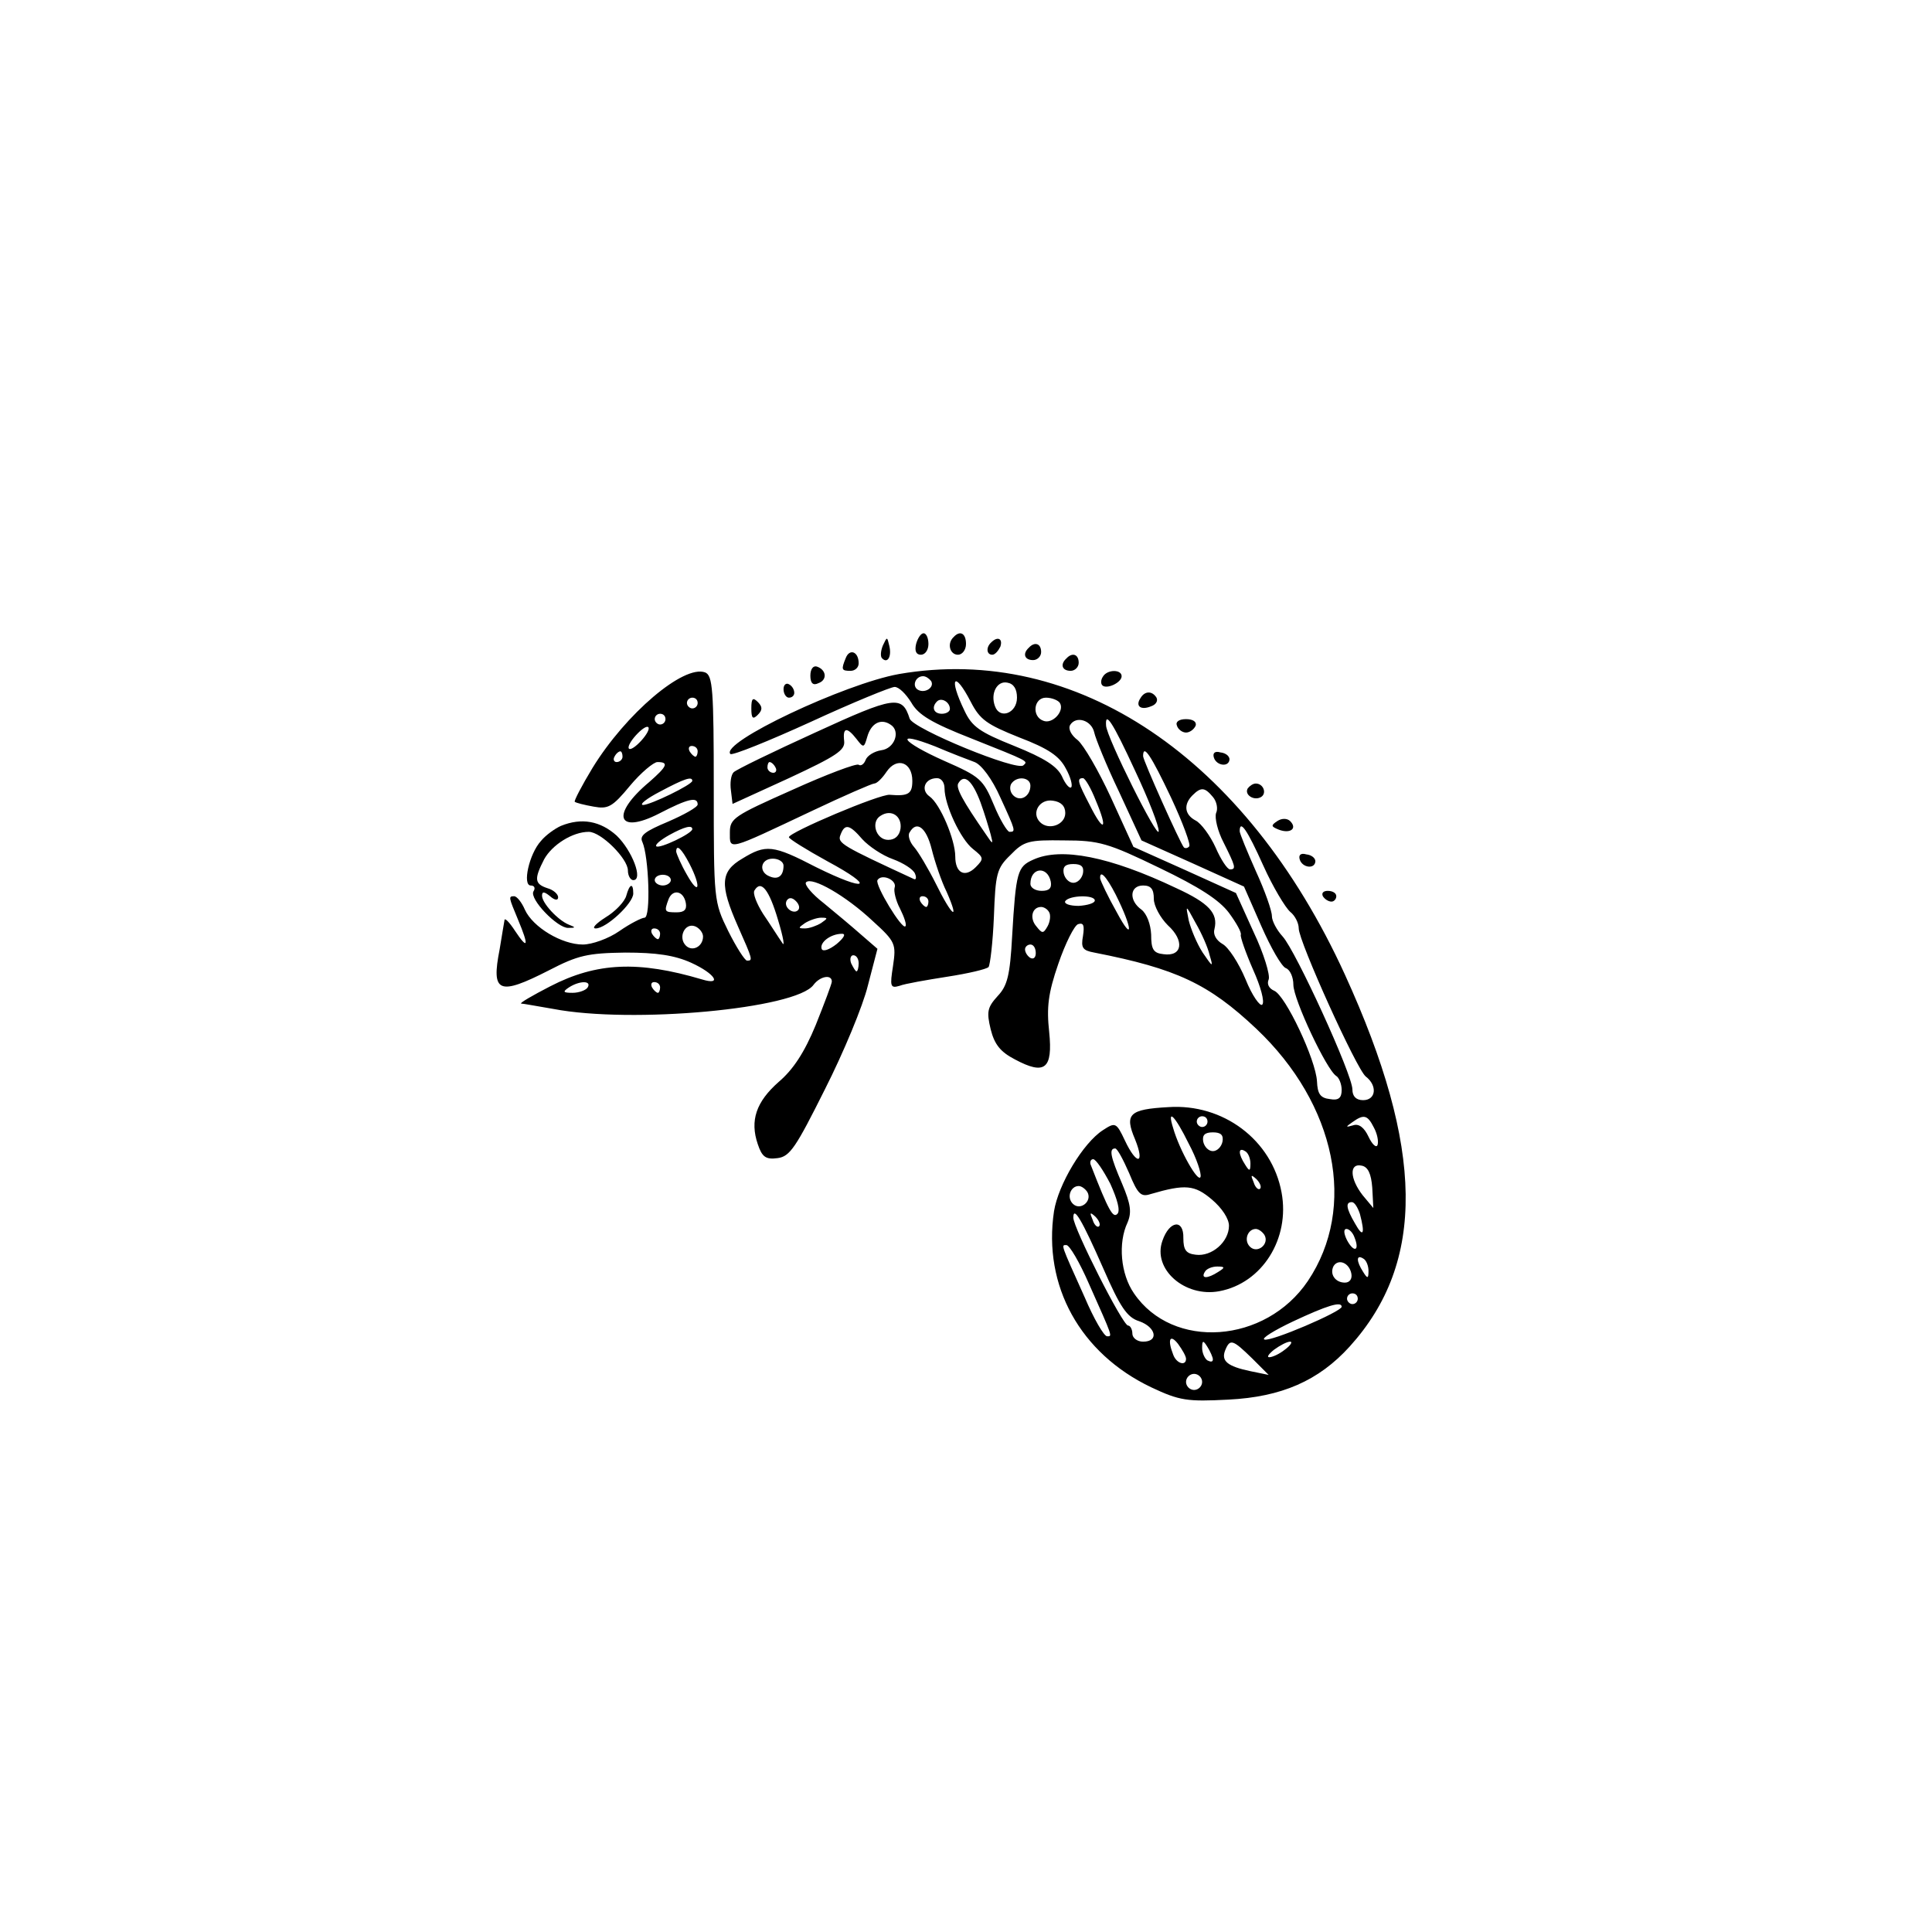 <?xml version="1.0" standalone="no"?>
<!DOCTYPE svg PUBLIC "-//W3C//DTD SVG 20010904//EN"
 "http://www.w3.org/TR/2001/REC-SVG-20010904/DTD/svg10.dtd">
<svg version="1.0" xmlns="http://www.w3.org/2000/svg"
 width="360pt" height="360pt" viewBox="0 0 360 360"
 preserveAspectRatio="xMidYMid meet">

<g transform="translate(0,360) scale(0.1,-0.1)"
fill="#000000" stroke="none">
<path d="M1707 2400 c-3 -13 0 -20 9 -20 8 0 14 9 14 20 0 11 -4 20 -9 20 -5
0 -11 -9 -14 -20z"/>
<path d="M1777 2413 c-13 -12 -7 -33 8 -33 8 0 15 9 15 20 0 20 -11 26 -23 13z"/>
<path d="M1645 2397 c-4 -10 -5 -21 -1 -24 10 -10 18 4 13 24 -4 17 -4 17 -12
0z"/>
<path d="M1847 2403 c-10 -9 -9 -23 2 -23 5 0 11 7 15 15 5 15 -5 20 -17 8z"/>
<path d="M1917 2393 c-12 -11 -8 -23 8 -23 8 0 15 7 15 15 0 16 -12 20 -23 8z"/>
<path d="M1576 2374 c-9 -22 -8 -24 9 -24 8 0 15 6 15 14 0 22 -17 28 -24 10z"/>
<path d="M1987 2373 c-12 -11 -8 -23 8 -23 8 0 15 7 15 15 0 16 -12 20 -23 8z"/>
<path d="M1510 2341 c0 -14 5 -19 15 -14 17 6 15 25 -3 31 -7 2 -12 -5 -12
-17z"/>
<path d="M1675 2344 c-101 -18 -334 -128 -314 -149 4 -3 71 24 150 60 78 36
149 65 156 65 8 0 21 -13 31 -29 13 -23 38 -38 112 -67 108 -43 106 -42 97
-50 -11 -12 -206 68 -212 87 -14 44 -28 42 -176 -26 -79 -36 -147 -69 -152
-74 -5 -5 -7 -20 -5 -34 l3 -25 105 48 c88 41 105 52 103 69 -3 26 5 27 23 4
13 -17 14 -17 20 4 7 25 25 35 43 23 20 -12 8 -45 -17 -48 -13 -2 -26 -10 -29
-18 -3 -8 -9 -12 -13 -9 -4 3 -60 -18 -124 -47 -108 -48 -116 -53 -116 -79 0
-34 -6 -35 153 40 59 28 112 51 116 51 5 0 15 10 23 22 19 28 48 18 48 -17 0
-24 -7 -29 -42 -26 -18 2 -188 -70 -188 -79 0 -3 32 -23 72 -45 91 -49 74 -58
-21 -11 -81 42 -94 43 -138 16 -41 -24 -42 -49 -8 -126 28 -63 28 -64 17 -64
-4 0 -20 25 -35 55 -27 55 -27 57 -27 266 0 185 -2 210 -16 216 -40 15 -148
-77 -210 -178 -20 -33 -35 -62 -33 -63 2 -2 18 -6 35 -9 27 -5 35 -1 68 39 20
24 44 44 51 44 22 0 18 -8 -15 -37 -73 -61 -60 -99 18 -59 54 28 72 32 72 17
0 -5 -25 -19 -55 -32 -43 -18 -54 -26 -48 -38 12 -27 16 -141 4 -141 -5 0 -27
-11 -47 -25 -20 -14 -51 -25 -68 -25 -39 0 -93 32 -108 65 -6 14 -15 25 -20
25 -11 0 -10 -2 7 -43 21 -50 19 -58 -5 -22 -11 17 -20 26 -20 20 -1 -5 -5
-30 -9 -54 -16 -81 -2 -87 92 -39 54 28 72 32 142 33 58 0 92 -5 123 -19 44
-20 59 -43 20 -31 -118 35 -196 32 -283 -13 -33 -17 -57 -31 -54 -32 4 0 30
-5 60 -10 146 -28 453 0 485 45 12 16 34 20 34 6 0 -4 -14 -41 -30 -81 -21
-51 -42 -83 -69 -106 -42 -37 -54 -72 -39 -116 8 -24 15 -29 37 -26 23 3 34
20 88 128 35 69 71 156 80 193 l18 69 -30 26 c-17 15 -48 41 -70 59 -22 17
-37 35 -33 39 11 11 74 -25 124 -72 43 -39 44 -43 38 -84 -6 -38 -5 -42 12
-37 10 4 51 11 89 17 39 6 73 14 77 18 3 4 8 46 10 94 3 80 5 90 31 115 25 26
34 28 100 27 65 0 82 -5 177 -51 75 -36 112 -60 130 -84 14 -19 24 -37 22 -41
-1 -4 9 -33 23 -65 14 -31 22 -60 17 -65 -4 -4 -19 17 -31 47 -13 31 -32 60
-43 66 -12 7 -18 18 -15 28 7 29 -10 48 -71 76 -124 59 -215 77 -267 53 -29
-13 -32 -22 -39 -142 -4 -74 -9 -93 -27 -112 -19 -21 -21 -29 -13 -62 7 -28
18 -42 45 -56 56 -30 71 -18 64 51 -5 46 -2 72 17 127 13 38 30 72 37 74 10 3
12 -2 9 -22 -4 -22 -1 -27 21 -31 153 -30 213 -58 302 -142 149 -141 188 -333
96 -470 -79 -117 -252 -129 -324 -23 -25 36 -30 94 -12 132 8 19 6 34 -10 72
-22 51 -25 66 -13 66 4 0 15 -21 26 -46 16 -39 22 -45 40 -39 65 19 82 17 114
-10 19 -16 32 -36 32 -49 0 -30 -32 -58 -62 -54 -18 2 -23 9 -23 31 1 36 -26
33 -39 -5 -19 -53 42 -106 106 -94 80 15 132 98 116 184 -18 98 -109 166 -211
159 -73 -4 -82 -13 -62 -60 19 -47 3 -49 -19 -2 -16 34 -18 34 -41 19 -37 -24
-83 -101 -91 -151 -21 -139 49 -265 181 -328 53 -25 67 -27 144 -23 99 5 168
35 226 99 142 157 139 369 -9 693 -185 405 -501 617 -831 560z m60 -13 c7 -12
-12 -24 -25 -16 -11 7 -4 25 10 25 5 0 11 -4 15 -9z m74 -39 c17 -33 30 -42
90 -66 55 -21 75 -35 87 -58 9 -16 13 -32 10 -35 -3 -3 -11 6 -17 20 -9 19
-32 34 -89 57 -65 26 -79 36 -93 66 -30 62 -19 76 12 16z m86 8 c0 -29 -32
-41 -41 -16 -9 24 4 48 23 44 12 -2 18 -12 18 -28z m-595 -10 c0 -5 -4 -10
-10 -10 -5 0 -10 5 -10 10 0 6 5 10 10 10 6 0 10 -4 10 -10z m470 -11 c0 -5
-7 -9 -15 -9 -15 0 -20 12 -9 23 8 8 24 -1 24 -14z m205 11 c9 -15 -14 -40
-31 -33 -22 8 -18 43 5 43 11 0 23 -5 26 -10z m-735 -30 c0 -5 -4 -10 -10 -10
-5 0 -10 5 -10 10 0 6 5 10 10 10 6 0 10 -4 10 -10z m799 -25 c2 -10 22 -60
46 -110 l42 -91 96 -43 95 -43 32 -73 c18 -41 38 -76 46 -79 8 -3 14 -17 14
-31 0 -27 62 -159 80 -170 5 -3 10 -15 10 -26 0 -15 -6 -20 -22 -17 -18 2 -23
10 -24 33 -2 40 -59 161 -80 169 -9 4 -14 12 -10 21 3 8 -9 48 -28 88 l-33 73
-95 43 -96 43 -42 92 c-23 50 -51 98 -62 107 -12 9 -18 21 -14 28 11 18 40 9
45 -14z m76 -71 c25 -53 45 -104 44 -113 -1 -17 -97 175 -98 197 -2 28 12 7
54 -84z m-920 56 c-10 -11 -20 -18 -23 -15 -3 3 3 14 13 25 10 11 20 18 23 15
3 -3 -3 -14 -13 -25z m621 -40 c13 -5 33 -32 48 -66 29 -63 29 -64 17 -64 -4
0 -18 23 -29 50 -20 48 -26 53 -92 82 -81 36 -96 58 -17 27 28 -12 62 -25 73
-29z m-516 20 c0 -5 -2 -10 -4 -10 -3 0 -8 5 -11 10 -3 6 -1 10 4 10 6 0 11
-4 11 -10z m-140 -10 c0 -5 -5 -10 -11 -10 -5 0 -7 5 -4 10 3 6 8 10 11 10 2
0 4 -4 4 -10z m1022 -76 c22 -47 37 -88 34 -91 -3 -4 -8 -4 -10 -2 -7 8 -76
162 -76 170 0 24 15 1 52 -77z m-737 56 c3 -5 1 -10 -4 -10 -6 0 -11 5 -11 10
0 6 2 10 4 10 3 0 8 -4 11 -10z m-155 -25 c0 -7 -78 -45 -92 -45 -7 1 7 12 32
25 45 24 60 29 60 20z m470 -14 c0 -31 30 -95 53 -113 20 -16 21 -18 5 -34
-20 -20 -38 -11 -38 20 0 31 -28 98 -48 112 -17 12 -9 34 14 34 8 0 14 -8 14
-19z m67 -26 c8 -22 16 -49 19 -60 5 -19 4 -19 -8 -1 -45 65 -58 89 -52 97 11
18 26 4 41 -36z m93 31 c0 -20 -19 -31 -32 -18 -6 6 -7 15 -4 21 10 16 36 13
36 -3z m122 -28 c23 -54 15 -61 -11 -9 -23 44 -25 51 -13 51 4 0 15 -19 24
-42z m218 7 c7 -8 10 -22 6 -30 -3 -9 3 -34 14 -55 22 -44 24 -50 12 -50 -5 0
-17 18 -27 41 -10 22 -27 45 -37 50 -21 11 -23 30 -6 47 16 16 23 15 38 -3z
m-275 -30 c0 -22 -31 -33 -47 -17 -17 17 -1 44 24 40 15 -2 23 -10 23 -23z
m-307 -29 c-2 -13 -10 -21 -23 -21 -23 0 -33 34 -14 45 20 13 40 -1 37 -24z
m-388 -1 c0 -8 -61 -37 -67 -32 -3 3 8 12 24 21 29 16 43 19 43 11z m317 -19
c12 -13 37 -30 57 -37 19 -7 38 -19 41 -27 3 -7 2 -12 -2 -10 -134 62 -143 67
-137 82 8 22 17 20 41 -8z m129 -18 c6 -24 18 -60 28 -80 25 -57 10 -46 -20
15 -14 28 -33 60 -41 69 -8 9 -12 22 -8 27 13 23 31 9 41 -31z m618 -31 c18
-40 41 -78 50 -86 9 -7 16 -21 16 -31 0 -24 108 -263 125 -276 22 -17 19 -44
-5 -44 -13 0 -20 7 -20 20 0 28 -106 259 -130 285 -11 12 -20 29 -20 38 0 10
-13 47 -30 84 -16 36 -30 70 -30 74 0 23 14 3 44 -64z m-1069 3 c22 -43 18
-61 -5 -20 -11 19 -19 38 -20 43 0 15 10 6 25 -23z m175 -3 c0 -19 -10 -27
-26 -20 -21 8 -17 33 6 33 11 0 20 -6 20 -13z m558 -14 c-2 -10 -10 -18 -18
-18 -8 0 -16 8 -18 18 -2 12 3 17 18 17 15 0 20 -5 18 -17z m-60 -16 c2 -12
-3 -17 -17 -17 -12 0 -21 6 -21 13 0 31 32 34 38 4z m-708 3 c0 -5 -7 -10 -15
-10 -8 0 -15 5 -15 10 0 6 7 10 15 10 8 0 15 -4 15 -10z m417 -14 c-2 -6 2
-24 10 -39 8 -16 13 -31 10 -33 -6 -7 -57 77 -52 86 8 13 37 0 32 -14z m412
-13 c32 -64 33 -91 2 -33 -17 30 -30 58 -31 63 -1 17 11 5 29 -30z m-629 -48
c10 -33 13 -52 7 -41 -7 10 -22 34 -35 53 -12 19 -20 39 -16 44 12 20 27 2 44
-56z m700 40 c0 -13 12 -35 26 -49 32 -29 27 -59 -8 -54 -19 2 -23 9 -23 37
-1 19 -8 38 -18 46 -24 17 -22 45 3 45 15 0 20 -7 20 -25z m-872 -8 c2 -12 -3
-17 -17 -17 -23 0 -24 1 -15 25 8 19 28 15 32 -8z m209 -13 c-9 -9 -28 6 -21
18 4 6 10 6 17 -1 6 -6 8 -13 4 -17z m243 16 c0 -5 -2 -10 -4 -10 -3 0 -8 5
-11 10 -3 6 -1 10 4 10 6 0 11 -4 11 -10z m310 2 c0 -5 -14 -9 -30 -10 -17 0
-28 4 -25 9 8 11 55 12 55 1z m-85 -22 c3 -5 2 -17 -3 -26 -8 -14 -10 -14 -21
0 -13 15 -8 36 9 36 5 0 12 -4 15 -10z m299 -80 c7 -23 6 -23 -13 5 -11 17
-22 44 -26 60 -6 30 -6 30 13 -5 11 -19 23 -46 26 -60z m-724 60 c-8 -5 -22
-10 -30 -10 -13 0 -13 1 0 10 8 5 22 10 30 10 13 0 13 -1 0 -10z m-220 -25 c0
-19 -20 -29 -32 -17 -15 15 -2 43 17 36 8 -3 15 -12 15 -19z m-80 5 c0 -5 -2
-10 -4 -10 -3 0 -8 5 -11 10 -3 6 -1 10 4 10 6 0 11 -4 11 -10z m329 -19 c-14
-11 -26 -15 -28 -9 -4 12 17 28 38 28 8 0 3 -8 -10 -19z m371 -17 c0 -8 -4
-12 -10 -9 -5 3 -10 10 -10 16 0 5 5 9 10 9 6 0 10 -7 10 -16z m-330 -19 c0
-8 -2 -15 -4 -15 -2 0 -6 7 -10 15 -3 8 -1 15 4 15 6 0 10 -7 10 -15z m-505
-45 c-3 -5 -16 -10 -28 -10 -18 0 -19 2 -7 10 20 13 43 13 35 0z m135 0 c0 -5
-2 -10 -4 -10 -3 0 -8 5 -11 10 -3 6 -1 10 4 10 6 0 11 -4 11 -10z m985 -291
c15 -28 24 -56 22 -62 -4 -12 -39 49 -51 91 -12 38 3 24 29 -29z m35 41 c0 -5
-4 -10 -10 -10 -5 0 -10 5 -10 10 0 6 5 10 10 10 6 0 10 -4 10 -10z m310 -11
c6 -11 9 -25 7 -32 -2 -7 -10 0 -17 15 -8 17 -18 25 -29 21 -14 -4 -14 -3 -1
6 21 15 28 14 40 -10z m-282 -26 c-2 -10 -10 -18 -18 -18 -8 0 -16 8 -18 18
-2 12 3 17 18 17 15 0 20 -5 18 -17z m52 -41 c0 -15 -2 -15 -10 -2 -13 20 -13
33 0 25 6 -3 10 -14 10 -23z m-261 -38 c13 -29 19 -50 13 -56 -8 -8 -16 5 -49
90 -3 6 -1 12 4 12 5 0 19 -21 32 -46z m488 -7 l2 -38 -20 24 c-24 31 -25 60
-2 55 12 -2 18 -15 20 -41z m-209 -2 c-3 -3 -9 2 -12 12 -6 14 -5 15 5 6 7 -7
10 -15 7 -18z m-322 -6 c10 -17 -13 -36 -27 -22 -12 12 -4 33 11 33 5 0 12 -5
16 -11z m508 -41 c10 -38 6 -45 -9 -18 -17 29 -18 40 -6 40 5 0 11 -10 15 -22z
m-478 -102 c31 -71 44 -91 67 -98 31 -11 37 -38 7 -38 -11 0 -20 7 -20 15 0 8
-4 15 -8 15 -10 0 -102 182 -102 201 0 23 16 -4 56 -95z m-8 79 c-3 -3 -9 2
-12 12 -6 14 -5 15 5 6 7 -7 10 -15 7 -18z m308 -16 c10 -17 -13 -36 -27 -22
-12 12 -4 33 11 33 5 0 12 -5 16 -11z m168 -5 c10 -25 -1 -29 -14 -5 -6 12 -7
21 -1 21 5 0 12 -7 15 -16z m-495 -86 c45 -101 44 -98 34 -98 -6 0 -25 33 -42
73 -45 100 -44 97 -34 97 6 0 25 -33 42 -72z m521 24 c0 -15 -2 -15 -10 -2
-13 20 -13 33 0 25 6 -3 10 -14 10 -23z m-32 -5 c2 -10 -3 -17 -12 -17 -18 0
-29 16 -21 31 9 14 29 6 33 -14z m-248 3 c-20 -13 -33 -13 -25 0 3 6 14 10 23
10 15 0 15 -2 2 -10z m260 -50 c0 -5 -4 -10 -10 -10 -5 0 -10 5 -10 10 0 6 5
10 10 10 6 0 10 -4 10 -10z m-30 -15 c0 -9 -133 -66 -144 -61 -6 2 18 17 54
34 62 29 90 38 90 27z m-290 -97 c0 -14 -18 -9 -24 8 -11 28 -6 39 9 20 8 -11
15 -23 15 -28z m50 -1 c0 -5 -4 -5 -10 -2 -5 3 -10 14 -10 23 0 15 2 15 10 2
5 -8 10 -19 10 -23z m73 2 l31 -31 -34 7 c-43 9 -55 19 -47 39 9 22 14 20 50
-15z m61 16 c-10 -8 -23 -14 -29 -14 -5 0 -1 6 9 14 11 8 24 15 30 15 5 0 1
-7 -10 -15z m-154 -60 c0 -8 -7 -15 -15 -15 -8 0 -15 7 -15 15 0 8 7 15 15 15
8 0 15 -7 15 -15z"/>
<path d="M2055 2339 c-4 -6 -4 -13 -1 -16 8 -8 36 5 36 17 0 13 -27 13 -35 -1z"/>
<path d="M1460 2316 c0 -9 5 -16 10 -16 6 0 10 4 10 9 0 6 -4 13 -10 16 -5 3
-10 -1 -10 -9z"/>
<path d="M2125 2299 c-10 -15 1 -23 20 -15 9 3 13 10 10 16 -8 13 -22 13 -30
-1z"/>
<path d="M1400 2280 c0 -19 3 -21 12 -12 9 9 9 15 0 24 -9 9 -12 7 -12 -12z"/>
<path d="M2193 2248 c2 -7 10 -13 17 -13 7 0 15 6 18 13 2 7 -5 12 -18 12 -13
0 -20 -5 -17 -12z"/>
<path d="M2262 2188 c5 -15 28 -18 29 -3 0 6 -7 12 -17 13 -10 3 -15 -1 -12
-10z"/>
<path d="M2325 2131 c-7 -12 12 -24 25 -16 11 7 4 25 -10 25 -5 0 -11 -4 -15
-9z"/>
<path d="M2380 2070 c-12 -8 -12 -10 3 -16 21 -8 35 2 21 16 -5 5 -15 6 -24 0z"/>
<path d="M1045 2061 c-11 -5 -28 -17 -37 -28 -22 -24 -35 -83 -19 -83 7 0 9
-5 5 -11 -8 -14 45 -69 65 -68 14 0 14 1 1 6 -20 8 -50 40 -50 54 0 8 4 8 15
-1 9 -8 15 -8 15 -2 0 6 -9 14 -20 17 -24 8 -25 17 -6 54 15 27 53 51 83 51
23 0 73 -50 73 -72 0 -10 5 -18 10 -18 19 0 -2 55 -31 83 -30 27 -65 34 -104
18z"/>
<path d="M2422 1998 c5 -15 28 -18 29 -3 0 6 -7 12 -17 13 -10 3 -15 -1 -12
-10z"/>
<path d="M1167 1931 c-3 -11 -20 -29 -38 -40 -19 -12 -27 -21 -19 -21 20 0 70
47 70 65 0 21 -7 18 -13 -4z"/>
<path d="M2465 1930 c3 -5 10 -10 16 -10 5 0 9 5 9 10 0 6 -7 10 -16 10 -8 0
-12 -4 -9 -10z"/>
</g>
</svg>
